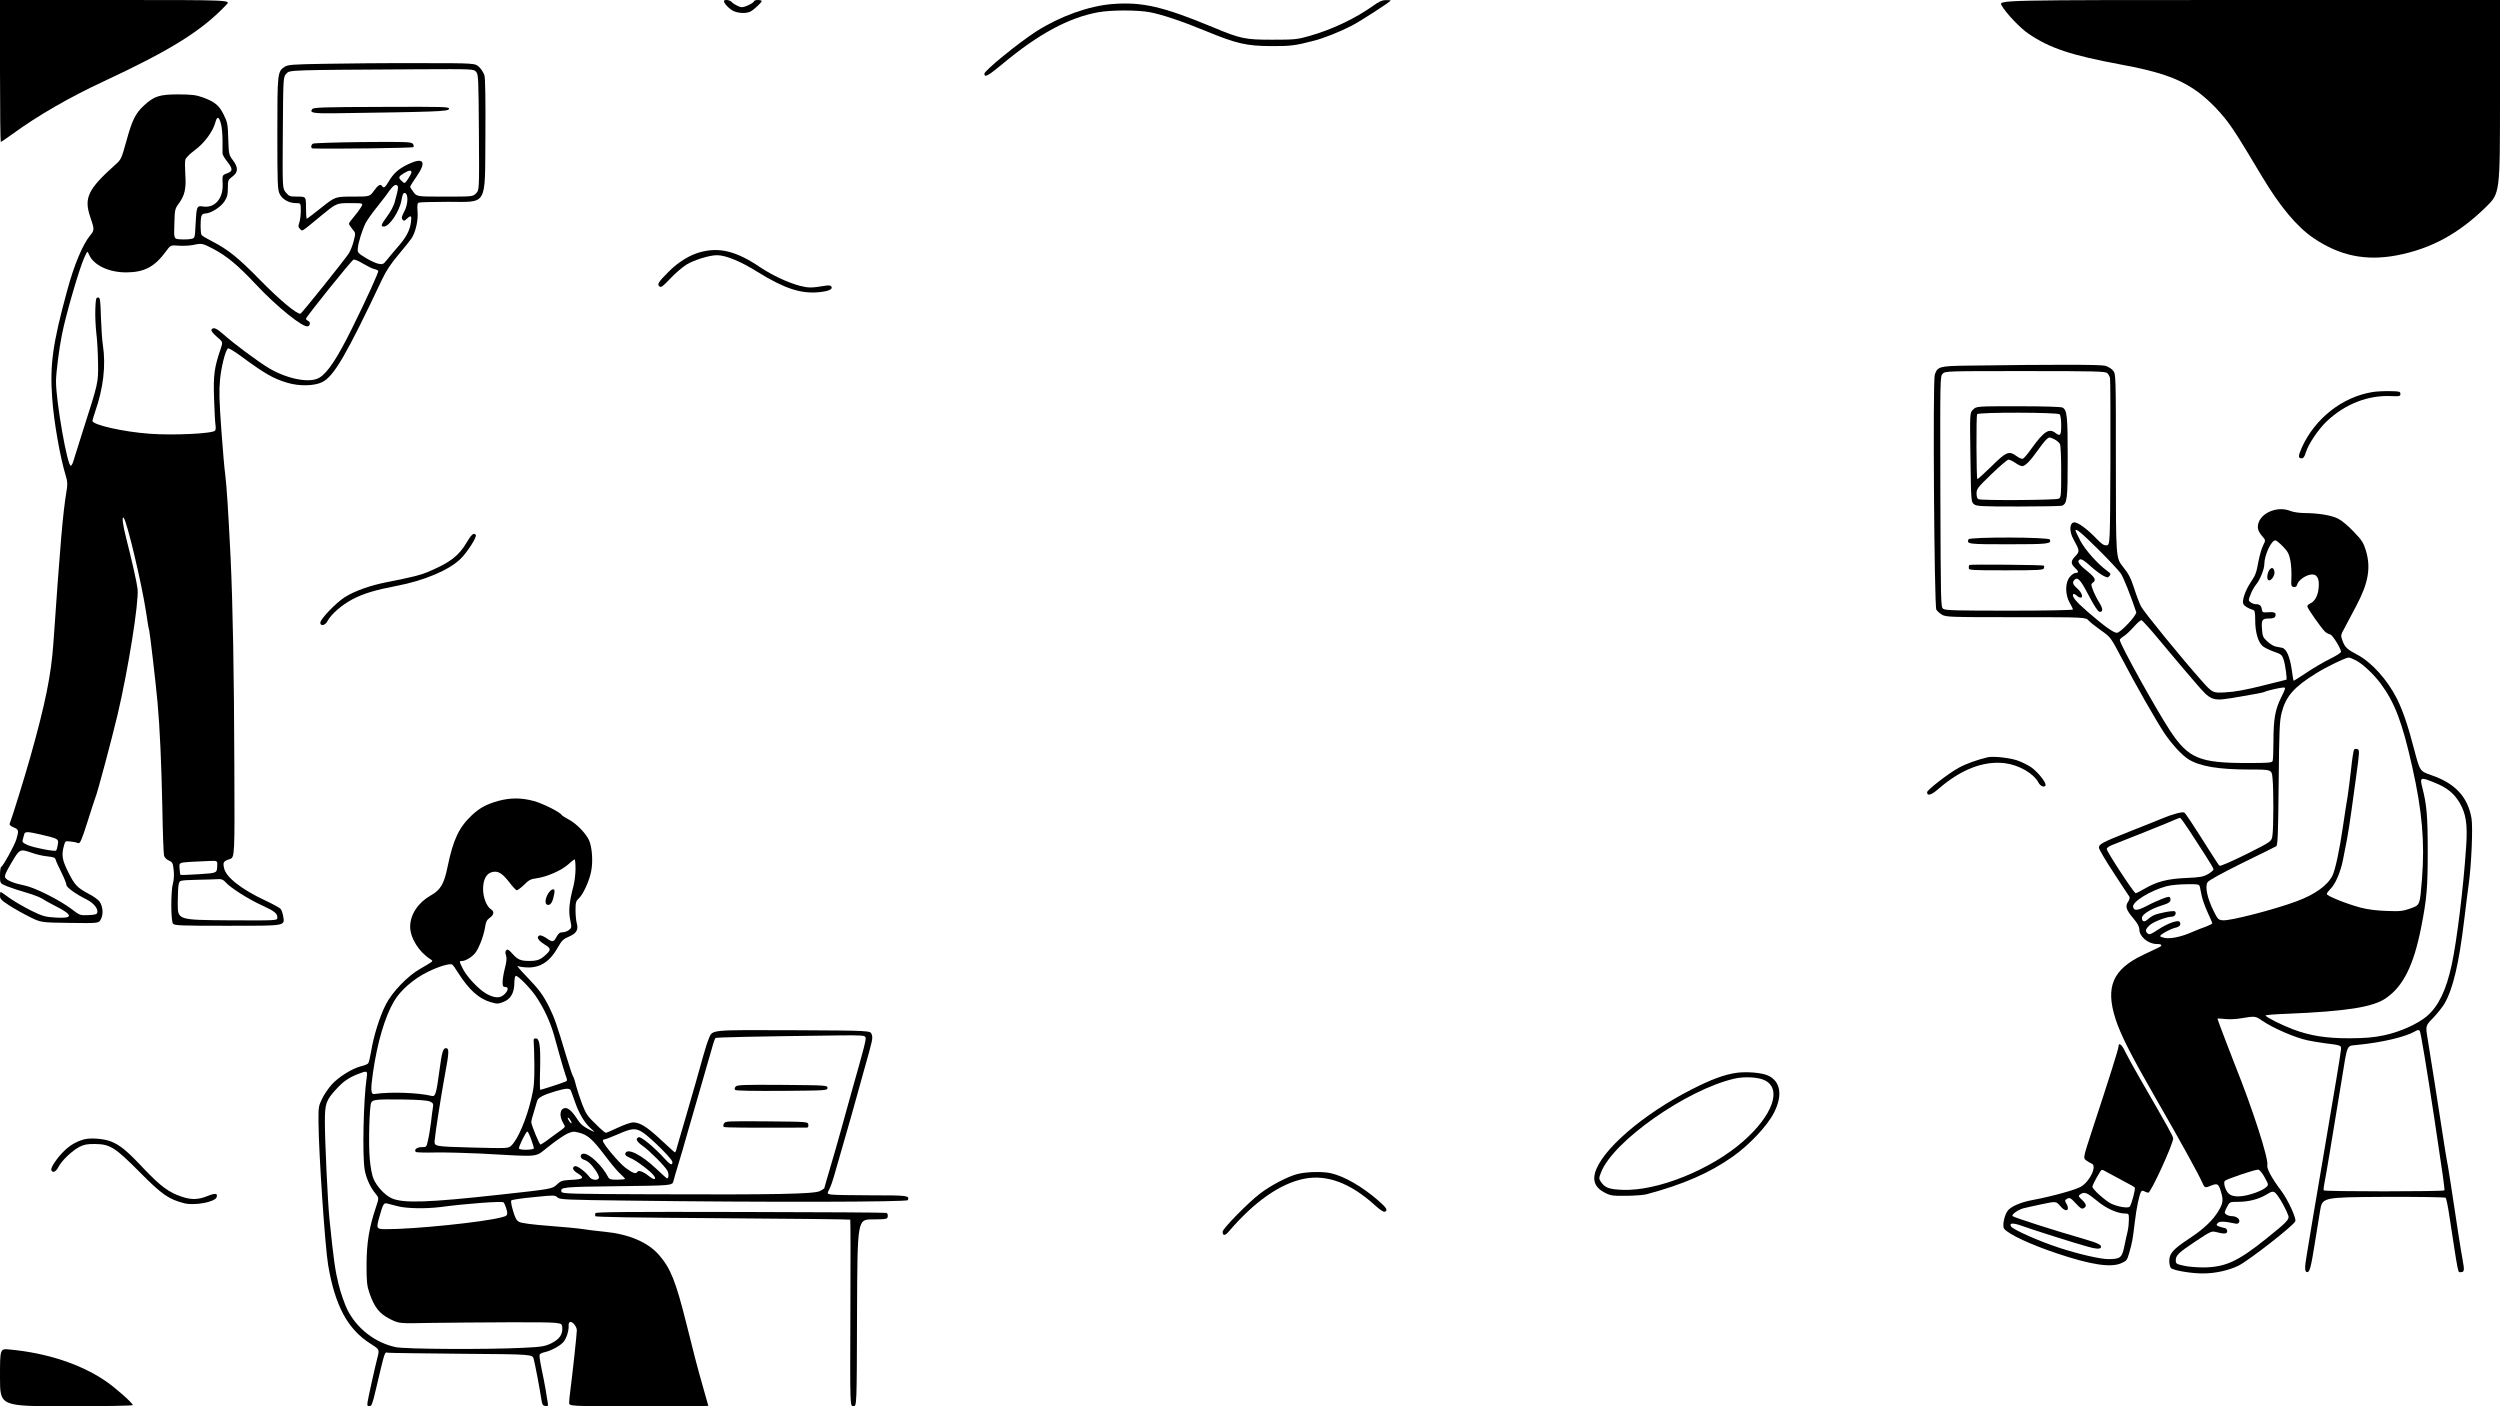 <?xml version="1.0" standalone="no"?>
<!DOCTYPE svg PUBLIC "-//W3C//DTD SVG 20010904//EN"
 "http://www.w3.org/TR/2001/REC-SVG-20010904/DTD/svg10.dtd">
<svg version="1.0" xmlns="http://www.w3.org/2000/svg"
 width="1920pt" height="1080pt" viewBox="0 0 1920 1080"
 preserveAspectRatio="xMidYMid meet">
<g transform="translate(0,1080) scale(0.1,-0.1)"
fill="#000000" stroke="none">
<path d="M0 10255 c0 -300 3 -545 6 -545 3 0 45 28 93 63 192 140 435 280 697
402 515 240 753 388 943 589 35 36 35 36 -852 36 l-887 0 0 -545z"/>
<path d="M5560 10791 c0 -18 45 -64 76 -77 40 -17 97 -18 127 -3 27 14 87 70
87 81 0 4 -13 8 -30 8 -16 0 -30 -5 -30 -11 0 -5 -20 -19 -45 -30 -39 -17 -48
-18 -77 -6 -18 8 -39 21 -47 30 -14 18 -61 24 -61 8z"/>
<path d="M10545 10755 c-136 -97 -317 -183 -491 -232 -92 -26 -112 -28 -284
-28 -207 0 -242 7 -455 96 -382 159 -546 196 -771 178 -182 -14 -405 -95 -585
-210 -140 -90 -399 -302 -399 -325 0 -33 29 -17 143 78 274 228 506 353 732
394 102 18 302 18 397 0 97 -19 249 -70 433 -146 231 -95 308 -113 495 -114
151 -1 188 4 330 41 76 19 201 69 290 115 70 36 300 185 300 194 0 2 -17 4
-37 3 -28 0 -54 -12 -98 -44z"/>
<path d="M15372 10759 c33 -59 143 -175 207 -218 163 -111 326 -165 706 -236
287 -53 433 -102 565 -190 87 -58 186 -154 262 -255 52 -71 86 -124 263 -420
136 -227 266 -382 392 -468 202 -137 402 -178 641 -133 263 51 473 165 684
371 108 106 108 106 108 848 l0 742 -1925 0 c-1926 0 -1926 0 -1903 -41z"/>
<path d="M2495 10310 c-250 -4 -284 -7 -309 -23 -55 -36 -56 -48 -56 -514 0
-387 2 -431 18 -463 20 -41 71 -70 125 -70 37 0 37 0 37 -59 0 -32 -5 -73 -11
-90 -10 -27 -9 -35 5 -49 19 -20 6 -28 162 101 118 97 118 97 222 97 103 0
103 0 85 -31 -10 -17 -35 -51 -55 -74 -21 -24 -38 -48 -38 -53 0 -6 12 -24 26
-41 26 -31 26 -31 10 -93 -8 -34 -26 -77 -39 -97 -38 -56 -358 -456 -369 -460
-24 -8 -156 101 -308 256 -173 176 -246 235 -370 299 -41 21 -78 43 -82 49 -9
12 -10 111 -2 143 4 14 14 22 28 22 43 0 120 48 149 92 22 34 27 53 27 104 0
59 2 63 35 88 45 34 46 68 4 125 -31 41 -32 46 -36 164 -3 111 -6 128 -34 184
-35 73 -69 101 -159 134 -55 20 -85 23 -190 24 -144 0 -186 -13 -264 -85 -66
-61 -91 -112 -135 -272 -38 -137 -42 -145 -83 -181 -214 -191 -245 -257 -194
-406 32 -93 32 -99 -3 -141 -57 -70 -123 -227 -176 -425 -110 -404 -133 -565
-114 -824 12 -177 61 -456 105 -598 13 -44 14 -63 4 -120 -27 -166 -46 -383
-100 -1163 -17 -244 -61 -461 -176 -870 -46 -163 -142 -473 -160 -517 -3 -7
10 -19 30 -27 40 -17 42 -23 22 -91 -15 -49 -102 -207 -117 -213 -5 -2 -9 -31
-9 -65 0 -62 0 -62 55 -84 30 -12 96 -34 146 -48 51 -15 104 -35 118 -44 14
-10 58 -34 96 -54 149 -74 152 -103 12 -94 -81 5 -99 10 -191 55 -55 28 -129
71 -164 96 -34 25 -64 46 -67 46 -3 0 -5 -13 -5 -29 0 -25 10 -35 73 -76 39
-25 110 -65 157 -88 85 -42 85 -42 307 -45 222 -3 222 -3 238 29 21 39 15 101
-12 137 -10 13 -47 40 -83 58 -88 48 -105 65 -156 166 -46 92 -53 131 -33 202
10 38 11 38 52 33 23 -2 49 -8 58 -12 14 -5 25 20 69 157 28 90 56 174 61 188
18 41 127 452 173 645 81 345 163 858 153 960 -5 47 -43 216 -86 385 -28 107
-37 178 -21 163 24 -22 139 -507 171 -718 11 -77 22 -142 25 -146 4 -8 52
-416 64 -554 18 -195 30 -474 37 -810 3 -187 9 -351 13 -365 3 -15 19 -31 37
-39 28 -12 31 -19 37 -72 4 -36 2 -75 -5 -101 -18 -60 -17 -291 0 -312 12 -14
58 -16 417 -16 457 0 441 -3 429 74 -4 22 -12 47 -19 55 -6 8 -58 37 -116 64
-184 86 -304 179 -319 250 -10 44 -5 53 43 69 39 13 39 13 36 708 -2 717 -12
1253 -29 1610 -17 347 -31 562 -41 635 -6 39 -19 194 -30 345 -16 223 -18 297
-10 384 10 99 39 218 60 240 5 5 47 -20 95 -55 190 -140 254 -177 363 -209 89
-27 205 -25 266 5 90 43 187 211 459 786 33 70 69 124 129 195 46 55 91 111
100 125 31 49 51 139 45 205 -4 49 -1 64 10 68 8 3 109 6 224 6 307 0 283 -42
287 502 2 278 -1 446 -7 468 -6 20 -24 49 -41 65 -31 30 -31 30 -468 30 -240
1 -563 -2 -717 -5z m1161 -61 c18 -20 19 -45 22 -465 3 -444 3 -444 -22 -469
-25 -25 -25 -25 -239 -25 -215 0 -215 0 -241 34 -14 19 -26 38 -26 42 0 4 23
41 51 81 77 112 52 148 -66 92 -75 -36 -113 -70 -151 -135 -26 -44 -38 -52
-49 -34 -12 20 -32 9 -63 -35 -32 -45 -32 -45 -164 -45 -133 0 -133 0 -240
-85 -59 -47 -109 -85 -112 -85 -3 0 -6 38 -6 85 0 85 0 85 -64 85 -60 0 -66 2
-90 31 -27 31 -27 31 -24 459 3 428 3 428 27 454 27 29 0 28 1017 34 417 2
421 2 440 -19z m-1959 -400 c7 -24 12 -82 12 -129 0 -47 0 -92 0 -101 1 -9 17
-36 36 -60 44 -56 44 -74 0 -90 -39 -14 -38 -13 -35 -86 4 -109 -62 -183 -150
-169 -48 8 -51 1 -58 -136 -5 -108 -5 -108 -36 -113 -17 -4 -54 -5 -81 -3 -50
3 -50 3 -46 118 3 112 4 116 37 161 43 59 55 114 47 220 -3 48 -3 98 0 111 4
16 32 44 72 74 73 53 139 142 158 211 14 53 28 51 44 -8z m1463 -372 c0 -7
-12 -30 -26 -51 -26 -38 -26 -38 -50 -15 -27 25 -24 33 20 60 36 22 56 24 56
6z m-105 -107 c3 -5 1 -27 -4 -47 -6 -21 -15 -57 -21 -80 -6 -22 -30 -69 -55
-102 -49 -67 -54 -81 -27 -81 42 0 119 115 135 201 8 45 14 59 26 57 28 -6 26
-86 -4 -142 -20 -38 -23 -51 -14 -62 10 -13 15 -12 34 6 32 30 38 25 31 -27
-9 -65 -37 -117 -104 -193 -31 -36 -69 -81 -83 -99 -24 -30 -30 -33 -61 -27
-19 3 -64 24 -99 45 -61 38 -64 41 -61 75 4 45 34 141 61 195 12 22 50 76 84
118 34 43 78 99 96 126 33 46 53 57 66 37z m-1418 -481 c106 -56 188 -124 329
-274 160 -171 364 -335 399 -321 19 7 20 35 0 42 -8 4 -15 10 -15 16 0 14 349
448 365 454 8 3 40 -10 72 -30 32 -19 70 -38 86 -42 15 -3 29 -10 32 -14 5 -8
-90 -217 -203 -445 -111 -224 -185 -337 -248 -375 -72 -45 -243 -13 -388 72
-78 46 -276 193 -352 262 -52 46 -77 56 -90 34 -5 -7 11 -28 40 -53 48 -41 48
-41 33 -87 -52 -152 -59 -205 -53 -388 3 -96 8 -188 11 -205 3 -16 2 -35 -3
-42 -15 -23 -322 -38 -505 -24 -202 15 -437 68 -437 99 0 5 9 35 20 68 64 183
84 357 60 514 -6 36 -12 133 -15 215 -4 136 -6 150 -22 150 -16 0 -18 -11 -21
-90 -2 -49 2 -133 8 -186 7 -52 12 -156 13 -230 2 -151 3 -144 -120 -529 -36
-113 -68 -216 -72 -229 -4 -14 -12 -26 -17 -28 -26 -9 -114 495 -114 647 0 65
24 254 46 362 29 148 131 499 169 584 26 59 26 59 39 28 35 -81 153 -137 288
-136 137 1 216 43 303 162 35 48 35 48 98 43 34 -2 82 0 107 5 70 15 74 14
157 -29z m-1325 -4498 c136 -32 140 -34 132 -78 -3 -21 -9 -41 -13 -45 -9 -10
-171 21 -219 42 -37 17 -43 23 -37 42 4 13 9 31 11 41 7 22 24 21 126 -2z
m-66 -141 c32 -12 85 -24 118 -27 48 -5 60 -10 64 -27 3 -12 23 -55 44 -97 21
-42 38 -85 38 -95 0 -19 71 -70 157 -113 49 -24 85 -67 81 -95 -3 -18 -11 -21
-68 -24 -65 -3 -67 -2 -131 47 -93 70 -282 165 -359 180 -83 17 -138 39 -150
61 -7 13 4 40 48 114 64 108 64 108 158 76z m1422 -107 c-3 -48 -3 -48 -141
-57 -76 -5 -139 -7 -141 -5 -2 2 -6 24 -7 49 -4 45 -4 45 86 51 50 3 116 6
148 7 58 2 58 2 55 -45z m65 -119 c34 -40 172 -128 272 -174 104 -48 125 -64
125 -97 0 -23 0 -23 -382 -21 -383 3 -383 3 -383 128 0 69 3 137 8 152 7 27 7
27 135 31 70 1 144 4 165 5 29 2 42 -4 60 -24z"/>
<path d="M2399 9963 c-25 -29 5 -35 167 -33 784 11 879 14 882 33 4 17 -20 18
-517 16 -438 -1 -522 -4 -532 -16z"/>
<path d="M2404 9697 c-17 -10 -19 -37 -1 -37 132 -5 764 3 771 10 6 6 4 16 -4
26 -13 14 -50 16 -383 13 -203 -2 -375 -8 -383 -12z"/>
<path d="M5380 8864 c-83 -22 -172 -77 -245 -151 -80 -80 -90 -97 -70 -113 12
-10 27 1 84 62 38 40 94 88 125 107 58 35 176 71 232 71 68 0 182 -47 313
-129 203 -126 332 -169 471 -155 74 7 108 23 95 43 -5 9 -20 11 -44 7 -108
-18 -132 -18 -198 -1 -91 24 -213 81 -304 142 -183 124 -312 156 -459 117z"/>
<path d="M15112 7992 c-217 -3 -232 -7 -253 -70 -16 -48 -4 -1774 12 -1804 6
-10 25 -28 42 -38 31 -19 55 -20 568 -20 536 0 536 0 560 -26 13 -14 57 -49
97 -77 72 -51 72 -51 159 -216 103 -197 256 -466 325 -571 55 -82 135 -170
185 -201 88 -55 232 -79 472 -79 168 0 168 0 174 -67 9 -87 8 -385 -1 -442 -7
-44 -7 -44 -202 -142 -116 -57 -199 -93 -204 -88 -6 5 -33 45 -60 89 -152 240
-198 309 -210 319 -12 10 -93 -12 -176 -47 -14 -6 -117 -48 -230 -92 -229 -91
-250 -102 -250 -131 0 -11 51 -98 113 -192 62 -95 116 -178 121 -184 4 -7 0
-23 -8 -35 -26 -37 -19 -63 34 -126 35 -41 50 -69 50 -89 0 -56 68 -113 134
-113 41 0 47 -12 14 -27 -13 -6 -66 -31 -118 -56 -234 -111 -292 -245 -213
-492 40 -124 120 -281 317 -624 180 -312 321 -569 347 -628 21 -48 22 -49 74
-27 45 18 54 12 72 -49 19 -62 16 -87 -16 -142 -43 -74 -114 -142 -226 -216
-126 -83 -155 -115 -155 -174 0 -23 6 -47 13 -54 23 -19 155 -41 245 -41 93 0
196 22 272 59 73 34 427 310 438 342 9 23 -58 167 -107 232 -74 98 -114 173
-108 198 12 46 -115 439 -248 769 -29 72 -135 351 -135 356 0 3 26 2 59 -2 34
-4 89 -1 132 7 96 16 101 16 151 -19 85 -58 250 -130 351 -152 27 -6 83 -15
125 -21 141 -18 135 -15 129 -62 -6 -50 -33 -213 -127 -767 -39 -228 -82 -480
-95 -560 -13 -80 -31 -189 -40 -243 -17 -97 -15 -127 5 -127 18 0 29 41 55
205 14 88 33 207 43 265 17 105 17 105 486 108 259 1 474 -2 479 -7 4 -4 17
-64 27 -132 73 -476 65 -439 89 -439 27 0 29 13 14 94 -14 75 -44 267 -87 556
-15 96 -28 182 -31 190 -2 8 -23 134 -45 280 -38 248 -71 456 -107 679 -15 94
-15 94 45 155 32 34 71 83 86 109 66 115 111 309 151 642 13 110 29 232 34
270 21 145 34 441 22 511 -29 164 -124 267 -306 330 -90 31 -90 31 -132 190
-50 193 -89 306 -135 399 -74 146 -195 280 -306 338 -78 41 -94 57 -113 110
-13 36 -12 42 15 90 15 29 57 107 92 174 94 177 114 295 73 428 -17 56 -31 78
-92 141 -39 42 -93 87 -119 100 -52 27 -152 43 -261 44 -37 0 -84 7 -104 15
-110 46 -253 -23 -253 -123 0 -21 11 -43 31 -66 30 -35 30 -35 10 -74 -11 -21
-26 -74 -35 -118 -18 -98 -22 -107 -63 -170 -41 -62 -66 -139 -54 -163 9 -16
36 -33 74 -45 14 -4 17 -18 17 -81 0 -88 21 -163 55 -195 13 -12 52 -32 87
-44 58 -20 64 -25 76 -61 13 -39 29 -155 21 -155 -2 0 -85 -21 -184 -46 -128
-32 -209 -47 -281 -51 -101 -6 -101 -6 -189 93 -155 175 -439 523 -462 567
-12 23 -36 86 -53 140 -26 79 -42 110 -86 165 -54 67 -54 67 -54 773 0 697 0
707 -21 732 -11 15 -38 31 -61 38 -38 10 -409 10 -1056 1z m1072 -58 c9 -8 18
-25 21 -37 3 -12 4 -305 3 -652 -3 -630 -3 -630 -29 -633 -20 -2 -37 8 -75 48
-74 78 -149 132 -176 128 -35 -5 -37 -71 -3 -131 47 -85 48 -93 15 -127 -37
-37 -38 -59 -5 -90 30 -28 32 -40 6 -40 -11 0 -31 -14 -45 -31 -36 -43 -37
-135 -1 -198 14 -23 25 -47 25 -52 0 -5 -206 -9 -488 -9 -406 0 -491 2 -508
14 -19 14 -19 36 -22 900 -2 876 -2 886 18 906 20 20 32 20 634 20 545 0 616
-2 630 -16z m-72 -1351 c82 -81 160 -165 175 -186 21 -30 80 -179 119 -298 8
-22 -121 -159 -148 -159 -26 0 -96 50 -222 159 -93 80 -128 123 -113 138 4 3
15 -1 25 -10 10 -10 24 -17 30 -17 24 0 11 39 -23 69 -38 33 -43 52 -19 71 23
20 47 -10 113 -137 34 -65 63 -109 74 -111 30 -6 29 24 -1 71 -16 25 -37 67
-47 93 -17 45 -17 48 -1 60 27 19 16 39 -49 92 -63 50 -77 75 -50 86 12 4 36
-12 78 -50 34 -31 78 -64 99 -75 33 -17 37 -17 49 -2 12 14 9 19 -21 41 -72
53 -166 159 -203 229 -20 39 -37 74 -37 77 0 22 42 -12 172 -141z m1421 20
c37 -38 47 -57 57 -107 6 -32 10 -91 8 -130 -3 -66 -1 -71 18 -74 16 -2 23 4
27 20 8 30 59 68 102 75 49 8 70 -28 62 -104 -6 -60 -29 -101 -65 -118 -12 -5
-22 -15 -22 -22 0 -14 110 -171 137 -195 10 -9 27 -18 38 -20 18 -3 82 -105
84 -134 1 -7 -38 -31 -86 -55 -49 -24 -130 -72 -182 -107 -51 -34 -95 -62 -96
-60 -2 2 -8 38 -14 82 -15 103 -41 164 -75 171 -14 3 -37 7 -51 10 -15 3 -42
21 -62 39 -33 30 -37 39 -41 96 -5 71 1 80 59 80 24 0 39 5 43 16 10 27 -4 36
-53 32 -43 -3 -46 -1 -50 22 -3 28 -17 40 -47 40 -11 0 -29 6 -39 14 -18 13
-18 15 -1 60 10 26 29 60 43 77 29 34 63 118 63 155 0 70 53 184 85 184 7 0
33 -21 58 -47z m-937 -733 c75 -91 188 -224 250 -296 144 -167 132 -163 365
-123 93 15 175 31 180 35 15 9 120 33 145 34 20 0 19 -4 -17 -77 -46 -93 -59
-166 -59 -345 0 -69 -3 -133 -6 -142 -5 -14 -32 -16 -196 -16 -367 0 -451 35
-593 250 -106 161 -385 664 -385 695 0 6 13 18 29 28 16 9 51 42 78 72 26 30
53 53 60 52 6 -1 74 -76 149 -167z m1496 -141 c52 -26 138 -107 191 -178 109
-148 166 -296 243 -641 76 -336 97 -579 75 -857 -17 -211 -14 -203 -92 -231
-56 -20 -78 -22 -179 -18 -74 2 -145 11 -199 25 -109 29 -261 90 -261 105 0 7
12 23 26 37 38 34 80 132 99 230 9 46 23 116 30 154 8 39 23 140 35 225 11 85
27 200 35 255 27 195 27 205 10 212 -9 3 -20 2 -25 -3 -5 -5 -16 -74 -24 -154
-9 -80 -21 -172 -26 -205 -6 -33 -22 -134 -35 -225 -27 -187 -60 -341 -82
-385 -38 -76 -136 -146 -278 -198 -170 -63 -507 -150 -562 -145 -36 3 -40 6
-74 75 -47 95 -66 185 -45 217 9 15 108 69 263 146 136 67 255 125 263 130 13
6 16 73 20 481 4 413 7 483 23 545 32 126 95 198 265 303 82 51 225 120 250
121 7 0 31 -9 54 -21z m606 -940 c93 -37 147 -80 190 -151 51 -86 64 -168 52
-340 -21 -317 -71 -723 -111 -908 -42 -194 -101 -317 -190 -394 -69 -59 -208
-122 -329 -147 -80 -17 -141 -22 -260 -23 -183 -1 -309 19 -443 70 -89 34
-207 94 -207 105 0 4 73 10 163 13 458 19 662 51 761 120 133 91 213 253 270
541 44 223 51 306 51 590 0 267 -8 356 -41 484 -21 83 -16 85 94 40z m-1885
-366 c35 -54 91 -141 125 -193 34 -52 62 -100 62 -107 0 -6 -19 -22 -42 -36
-38 -21 -59 -25 -168 -30 -142 -6 -225 -27 -319 -82 -33 -19 -64 -35 -69 -35
-13 0 -222 319 -222 339 0 10 17 22 43 32 86 33 453 180 482 194 17 7 33 14
37 14 5 1 36 -43 71 -96z m82 -435 c3 -13 10 -45 15 -72 6 -27 26 -83 45 -124
19 -41 35 -78 35 -83 0 -4 -21 -15 -47 -25 -27 -9 -72 -27 -102 -40 -82 -37
-165 -55 -211 -48 -22 4 -40 10 -40 15 0 12 80 56 117 64 33 7 46 24 33 45
-11 18 -96 -12 -170 -62 -50 -33 -63 -38 -75 -28 -22 18 -19 33 14 64 27 26
131 66 172 66 22 0 37 26 23 40 -10 10 -132 -13 -167 -31 -12 -6 -32 -20 -44
-31 -24 -22 -43 -17 -43 13 0 26 70 70 150 94 62 19 77 32 67 59 -5 12 -14 11
-59 -6 -29 -11 -83 -35 -120 -55 -72 -38 -101 -40 -106 -7 -6 39 134 125 258
158 30 8 99 15 152 15 93 1 98 0 103 -21z m1689 -1106 c8 -13 55 -298 111
-667 65 -430 82 -551 78 -557 -6 -10 -920 -10 -927 0 -2 4 0 27 5 52 11 52 59
342 133 795 46 285 36 261 119 270 188 18 370 61 444 104 22 13 30 13 37 3z
m-1191 -1125 c32 -58 32 -58 3 -81 -16 -13 -62 -34 -104 -46 -92 -28 -157 -24
-183 11 -22 29 -34 78 -22 90 14 14 236 89 256 86 11 -1 32 -26 50 -60z m99
-139 c27 -35 71 -119 83 -156 8 -27 -14 -50 -170 -175 -217 -174 -312 -218
-478 -221 -51 0 -120 5 -154 13 -59 13 -63 16 -63 41 0 40 21 59 154 148 114
75 121 79 155 70 63 -17 86 -15 86 7 0 12 -8 21 -20 24 -11 2 -31 7 -44 12
-20 8 -21 12 -10 25 13 16 52 15 131 -2 21 -5 29 -2 35 11 8 22 -21 45 -57 45
-14 0 -34 6 -43 13 -15 11 -15 15 5 55 22 42 22 42 87 42 80 0 157 20 214 54
54 33 60 32 89 -6z"/>
<path d="M15153 7654 c-25 -25 -25 -25 -20 -367 5 -338 5 -341 27 -359 20 -16
49 -18 340 -18 175 0 326 3 335 6 41 16 45 48 45 372 0 318 -5 363 -40 382
-11 6 -149 10 -340 10 -321 0 -321 0 -347 -26z m665 -36 c7 -7 12 -42 12 -85
0 -77 -7 -86 -44 -58 -50 38 -88 13 -185 -121 -28 -40 -57 -74 -65 -77 -8 -3
-29 5 -47 19 -60 44 -80 36 -195 -78 -57 -56 -106 -100 -108 -97 -8 7 -9 486
-2 498 10 16 618 15 634 -1z m-38 -193 c16 -8 34 -24 40 -34 6 -12 10 -100 10
-215 0 -183 -1 -196 -19 -206 -21 -11 -587 -15 -615 -4 -11 4 -16 19 -16 44 0
35 8 46 115 149 63 61 122 111 130 111 9 0 33 -11 53 -25 20 -14 43 -25 52
-25 24 1 62 39 119 120 53 74 77 100 93 100 5 0 22 -7 38 -15z"/>
<path d="M15118 6658 c-14 -37 -3 -38 306 -38 305 0 332 3 319 36 -7 20 -618
21 -625 2z"/>
<path d="M15124 6461 c-2 -2 -4 -13 -4 -23 0 -17 15 -18 285 -18 248 0 286 2
292 15 3 9 3 18 0 21 -6 6 -567 11 -573 5z"/>
<path d="M17432 6427 c-19 -22 -26 -74 -11 -82 18 -12 51 33 47 63 -4 30 -20
38 -36 19z"/>
<path d="M18220 7789 c-231 -38 -440 -202 -541 -424 -30 -68 -31 -85 -1 -85
12 0 22 14 31 46 19 63 97 179 162 240 141 132 315 200 494 192 64 -3 70 -1
70 17 0 18 -7 20 -80 21 -44 1 -105 -2 -135 -7z"/>
<path d="M3584 6634 c-61 -104 -128 -155 -299 -227 -60 -25 -118 -39 -314 -78
-127 -25 -241 -65 -321 -114 -65 -40 -190 -169 -190 -197 0 -30 38 -22 55 12
27 52 111 125 191 167 85 45 180 73 343 104 209 40 401 121 489 208 51 50 126
167 116 182 -13 22 -34 5 -70 -57z"/>
<path d="M15265 4984 c-81 -19 -169 -51 -221 -80 -79 -43 -244 -171 -244 -188
0 -32 32 -23 87 25 171 149 345 217 509 198 110 -14 223 -79 260 -150 15 -30
54 -41 54 -16 0 24 -59 96 -107 132 -27 19 -77 44 -113 56 -63 20 -184 33
-225 23z"/>
<path d="M3827 4649 c-91 -26 -140 -52 -200 -107 -101 -94 -146 -188 -189
-396 -27 -134 -54 -181 -130 -223 -98 -56 -157 -146 -158 -239 0 -87 67 -195
156 -251 18 -12 18 -13 2 -25 -10 -7 -46 -29 -80 -48 -95 -53 -216 -178 -265
-275 -47 -92 -95 -246 -113 -361 -7 -43 -17 -84 -22 -90 -5 -7 -30 -17 -56
-23 -67 -17 -172 -82 -223 -139 -25 -27 -58 -75 -74 -108 -28 -57 -30 -64 -29
-184 2 -240 50 -951 74 -1095 53 -313 150 -494 326 -605 68 -43 69 -44 53
-105 -17 -66 -71 -308 -76 -342 -4 -28 -2 -33 14 -33 16 0 24 18 47 118 76
320 68 297 96 293 14 -2 269 -5 567 -8 543 -4 543 -4 552 -41 10 -36 48 -237
60 -317 5 -32 11 -41 29 -43 21 -3 23 -1 18 30 -3 18 -11 62 -16 98 -6 36 -20
107 -31 159 -11 52 -18 100 -15 107 3 7 20 15 38 19 51 11 124 51 147 81 23
29 40 85 38 123 -1 13 3 26 10 28 19 7 53 -35 53 -64 0 -27 -33 -332 -50 -463
-5 -36 -9 -77 -9 -92 -1 -28 -1 -28 534 -28 294 0 535 1 535 3 0 2 -16 59 -36
127 -49 172 -75 271 -134 510 -80 319 -120 421 -210 523 -85 97 -231 159 -415
177 -60 6 -135 15 -165 20 -30 5 -147 17 -259 25 -132 10 -213 21 -232 30 -23
12 -32 29 -49 86 -13 43 -18 75 -13 80 5 5 82 17 172 25 156 16 163 16 182 -2
19 -17 55 -19 572 -25 996 -13 2114 -11 2119 4 14 35 2 37 -282 37 -152 0
-291 3 -308 6 -31 6 -31 6 -12 43 10 20 25 61 33 91 9 30 45 159 82 285 37
127 79 277 95 335 16 58 40 146 54 195 69 243 71 253 60 282 -9 28 -9 28 -598
31 -656 2 -623 6 -653 -66 -9 -20 -27 -77 -41 -127 -44 -159 -69 -245 -137
-480 -37 -126 -70 -238 -72 -248 -3 -9 -7 -17 -10 -17 -3 0 -50 43 -106 95
-107 100 -162 135 -215 135 -17 0 -69 -18 -116 -40 -46 -22 -88 -40 -94 -40
-5 0 -40 30 -78 68 -61 58 -74 78 -102 149 -17 46 -39 111 -48 145 -8 35 -19
68 -24 73 -4 6 -27 73 -50 150 -73 245 -92 298 -132 380 -49 97 -78 136 -182
244 -45 46 -71 78 -59 72 12 -6 49 -11 82 -11 95 0 167 49 226 155 29 52 42
64 85 82 58 25 74 53 59 105 -5 18 -9 62 -9 99 0 57 3 69 25 89 34 32 81 134
95 208 15 74 8 181 -15 236 -22 53 -100 133 -157 162 -25 13 -49 28 -53 34
-15 24 -147 90 -218 109 -94 25 -179 25 -270 0z m593 -521 c0 -40 -7 -100 -16
-133 -32 -121 -39 -192 -25 -258 12 -59 12 -62 -9 -79 -12 -10 -35 -18 -50
-18 -20 0 -31 -8 -46 -35 -22 -42 -30 -43 -79 -9 -21 14 -44 23 -51 20 -27
-11 -13 -37 36 -68 54 -33 54 -42 8 -84 -38 -35 -64 -44 -123 -44 -67 0 -90
10 -132 58 -26 29 -35 34 -45 24 -8 -8 -9 -19 -2 -39 7 -21 5 -46 -8 -97 -10
-38 -18 -87 -18 -108 0 -31 3 -38 20 -38 27 0 25 -26 -5 -55 -33 -34 -77 -32
-141 4 -61 36 -146 126 -180 192 -29 59 -29 59 -1 59 13 0 42 14 64 30 32 24
48 47 71 103 17 39 33 96 37 124 6 43 13 57 36 74 34 24 37 49 8 67 -31 20
-59 90 -59 152 0 73 24 121 68 132 46 12 77 -6 132 -76 25 -33 51 -61 57 -63
6 -2 31 16 56 40 38 38 52 46 98 52 77 10 191 60 241 105 24 22 46 39 51 40 4
0 7 -33 7 -72z m-903 -797 c84 -132 160 -201 250 -227 51 -15 58 -15 99 1 55
21 84 70 84 144 0 27 5 53 10 56 14 9 123 -103 164 -169 59 -90 103 -189 131
-286 14 -52 37 -133 50 -180 13 -47 31 -104 39 -128 15 -42 15 -43 -7 -51 -31
-13 -181 -61 -188 -61 -3 0 -4 71 -1 158 4 180 -4 237 -33 237 -16 0 -19 -6
-16 -30 2 -16 4 -97 5 -180 0 -126 -3 -166 -23 -250 -38 -162 -104 -316 -155
-364 -22 -21 -26 -21 -307 -14 -284 8 -284 8 -281 53 3 48 52 361 77 495 35
187 36 215 9 215 -21 0 -31 -32 -49 -170 -24 -179 -31 -203 -58 -197 -105 26
-321 33 -442 15 -27 -4 -30 30 -11 162 33 230 91 430 163 552 48 82 150 171
258 224 83 41 169 67 188 56 5 -2 25 -30 44 -61z m3130 -497 c6 -16 -5 -61
-108 -424 -33 -118 -69 -248 -80 -288 -17 -64 -47 -168 -110 -382 -10 -36 -19
-66 -19 -67 0 -1 -15 -10 -32 -20 -43 -23 -341 -29 -1291 -25 -611 2 -688 4
-694 18 -14 37 7 39 434 44 417 5 417 5 425 40 5 19 22 78 38 130 16 52 48
160 70 240 23 80 71 246 107 370 35 124 73 253 83 288 9 35 21 66 25 70 6 6
303 12 948 20 173 2 198 0 204 -14z m-3831 -311 c-25 -170 -34 -605 -15 -708
12 -66 44 -136 84 -183 26 -32 26 -32 2 -104 -52 -154 -71 -272 -72 -438 0
-137 3 -163 23 -223 38 -108 76 -156 157 -197 70 -35 70 -35 305 -30 129 2
411 4 625 5 390 0 390 0 393 -37 5 -56 -20 -92 -83 -124 -50 -24 -71 -28 -213
-35 -273 -14 -907 -11 -983 5 -159 34 -299 143 -372 289 -20 41 -51 129 -67
194 -26 106 -38 189 -70 503 -13 128 -35 596 -35 745 0 139 9 165 87 250 54
59 95 88 166 116 72 28 76 27 68 -28z m1569 -100 c4 -10 18 -49 31 -86 30 -88
75 -163 122 -204 37 -33 37 -33 -18 -5 -34 17 -63 40 -76 62 -43 67 -75 100
-100 100 -45 0 -53 -60 -16 -120 14 -23 14 -25 -13 -45 -16 -11 -57 -41 -92
-67 -35 -27 -68 -48 -72 -48 -9 0 -71 151 -71 173 0 7 8 40 19 73 10 32 21 71
25 85 6 29 46 50 148 80 81 23 104 23 113 2z m-1082 -83 c23 -11 27 -18 22
-44 -3 -17 -10 -69 -15 -116 -6 -47 -16 -109 -23 -137 -11 -53 -12 -53 -50
-53 -36 0 -60 -21 -43 -37 3 -4 73 -6 154 -4 81 1 233 -3 337 -8 484 -26 417
-33 530 55 55 44 120 88 143 98 39 17 49 18 90 7 66 -17 105 -52 199 -177 45
-60 98 -123 118 -140 19 -17 35 -34 35 -38 0 -3 -27 -6 -60 -6 -51 0 -61 3
-71 23 -44 85 -141 177 -186 177 -31 0 -31 -36 0 -46 12 -3 31 -14 41 -23 32
-27 76 -93 76 -113 0 -26 -54 -25 -73 3 -28 39 -95 89 -111 83 -26 -10 -18
-31 19 -54 57 -35 46 -47 -44 -51 -73 -4 -83 -7 -113 -35 -37 -35 -36 -35
-438 -79 -554 -61 -742 -67 -831 -28 -52 23 -114 89 -140 149 -12 27 -23 86
-29 151 -11 116 -3 407 11 435 13 24 41 26 244 24 124 -2 189 -7 208 -16z
m1087 -164 c0 -6 -7 -2 -15 8 -8 11 -15 25 -15 30 0 6 7 2 15 -8 8 -11 15 -25
15 -30z m551 -76 c24 -16 86 -71 138 -123 75 -76 91 -98 84 -112 -8 -14 -17
-8 -61 39 -77 85 -179 169 -197 162 -27 -10 -16 -34 29 -65 54 -38 173 -157
192 -193 12 -24 10 -58 -3 -58 -3 0 -40 33 -82 73 -118 112 -229 166 -239 116
-2 -11 11 -21 40 -33 44 -17 163 -107 182 -138 19 -31 -2 -31 -41 0 -44 35
-79 47 -88 32 -12 -19 -35 -10 -92 32 -52 40 -173 184 -173 207 0 6 6 11 13
11 8 0 54 18 103 39 108 48 137 50 195 11z m-862 -49 c11 -32 21 -63 21 -70 0
-13 -106 -16 -114 -2 -6 10 53 131 64 131 4 0 17 -26 29 -59z m-190 -535 c13
-48 10 -53 -37 -65 -137 -37 -672 -92 -889 -91 -73 0 -75 4 -49 96 28 99 33
107 60 101 11 -3 48 -12 81 -21 70 -18 215 -20 329 -6 201 27 471 46 483 36 6
-6 16 -29 22 -50z"/>
<path d="M4210 3938 c-27 -45 -27 -88 0 -88 22 0 37 29 47 88 4 25 2 32 -11
32 -9 0 -25 -15 -36 -32z"/>
<path d="M5650 2455 c-9 -10 -10 -19 -3 -26 6 -6 142 -8 359 -7 341 3 349 3
349 23 0 20 -8 20 -346 23 -303 2 -348 0 -359 -13z"/>
<path d="M5560 2171 c-7 -14 -7 -22 0 -26 9 -5 152 -7 638 -5 8 0 12 9 10 23
-3 22 -3 22 -320 25 -306 2 -318 2 -328 -17z"/>
<path d="M16270 2762 c0 -18 -70 -240 -202 -641 -70 -214 -70 -214 -47 -232
13 -10 32 -21 42 -25 44 -14 -8 -132 -80 -177 -39 -24 -222 -75 -372 -103 -94
-17 -173 -52 -195 -87 -25 -37 -39 -117 -24 -134 35 -43 200 -120 402 -188
262 -88 415 -112 496 -77 42 18 46 23 62 78 23 81 28 107 43 236 13 110 34
212 49 236 5 9 13 9 26 2 10 -5 23 -10 29 -10 20 0 191 374 191 417 0 16 -43
93 -254 458 -48 83 -99 176 -114 207 -26 57 -52 76 -52 40z m37 -1032 c46 -23
85 -46 88 -50 7 -11 -25 -132 -39 -147 -13 -14 -89 -2 -142 23 -44 21 -144
111 -144 129 0 13 21 53 57 113 14 23 14 23 56 -1 23 -13 79 -43 124 -67z
m-206 -149 c72 -61 160 -101 221 -101 27 0 28 -2 28 -46 0 -25 -4 -64 -9 -87
-6 -23 -17 -76 -26 -118 -18 -89 -31 -99 -124 -99 -60 0 -230 39 -376 87 -149
48 -355 139 -370 164 -17 27 15 29 81 5 71 -26 404 -132 506 -160 62 -18 94
-20 102 -8 12 19 -19 35 -130 67 -200 57 -536 164 -547 175 -12 11 39 48 82
60 20 5 85 20 144 32 108 23 108 23 141 -16 43 -52 78 -32 44 24 -11 17 -10
22 2 30 24 16 31 12 74 -34 33 -36 44 -43 59 -35 25 14 21 31 -13 64 -29 27
-30 31 -14 42 31 23 52 14 125 -46z"/>
<path d="M13338 2561 c-93 -13 -194 -50 -343 -126 -378 -192 -700 -470 -746
-646 -17 -65 7 -114 76 -149 45 -23 60 -25 165 -24 63 1 133 6 155 12 279 74
487 164 665 291 126 89 264 236 314 335 69 135 51 243 -48 287 -49 21 -159 30
-238 20z m218 -59 c130 -67 58 -268 -168 -467 -248 -218 -660 -384 -927 -373
-104 4 -136 16 -167 63 -15 23 -15 28 2 71 91 238 656 635 1024 720 79 18 186
12 236 -14z"/>
<path d="M647 2050 c-57 -15 -108 -44 -153 -88 -55 -53 -107 -130 -100 -148
10 -25 35 -15 55 24 25 49 104 124 161 154 36 18 60 23 120 22 115 -1 153 -25
345 -218 168 -170 222 -207 340 -237 78 -20 234 9 248 45 12 32 -9 35 -68 11
-72 -29 -123 -31 -198 -6 -99 32 -163 80 -291 214 -129 138 -185 184 -255 211
-54 21 -153 29 -204 16z"/>
<path d="M9966 1784 c-73 -18 -204 -86 -288 -150 -91 -69 -288 -270 -288 -293
0 -34 18 -33 47 1 196 229 394 368 578 405 175 35 355 -32 543 -202 40 -37 68
-55 78 -51 25 10 13 30 -51 86 -122 106 -261 187 -365 210 -63 14 -184 11
-254 -6z"/>
<path d="M4573 1483 c-3 -7 -3 -17 -1 -23 2 -7 319 -12 978 -16 536 -4 977 -8
980 -11 2 -2 3 -325 1 -718 -3 -715 -3 -715 23 -715 26 0 26 0 28 718 3 717 3
717 118 717 111 1 115 2 118 23 2 12 -3 24 -10 27 -7 3 -512 6 -1122 7 -863 2
-1110 0 -1113 -9z"/>
<path d="M0 221 c0 -221 0 -221 510 -221 303 0 510 4 510 9 0 15 -140 139
-214 188 -192 129 -450 213 -734 239 -72 7 -72 7 -72 -215z"/>
</g>
</svg>
